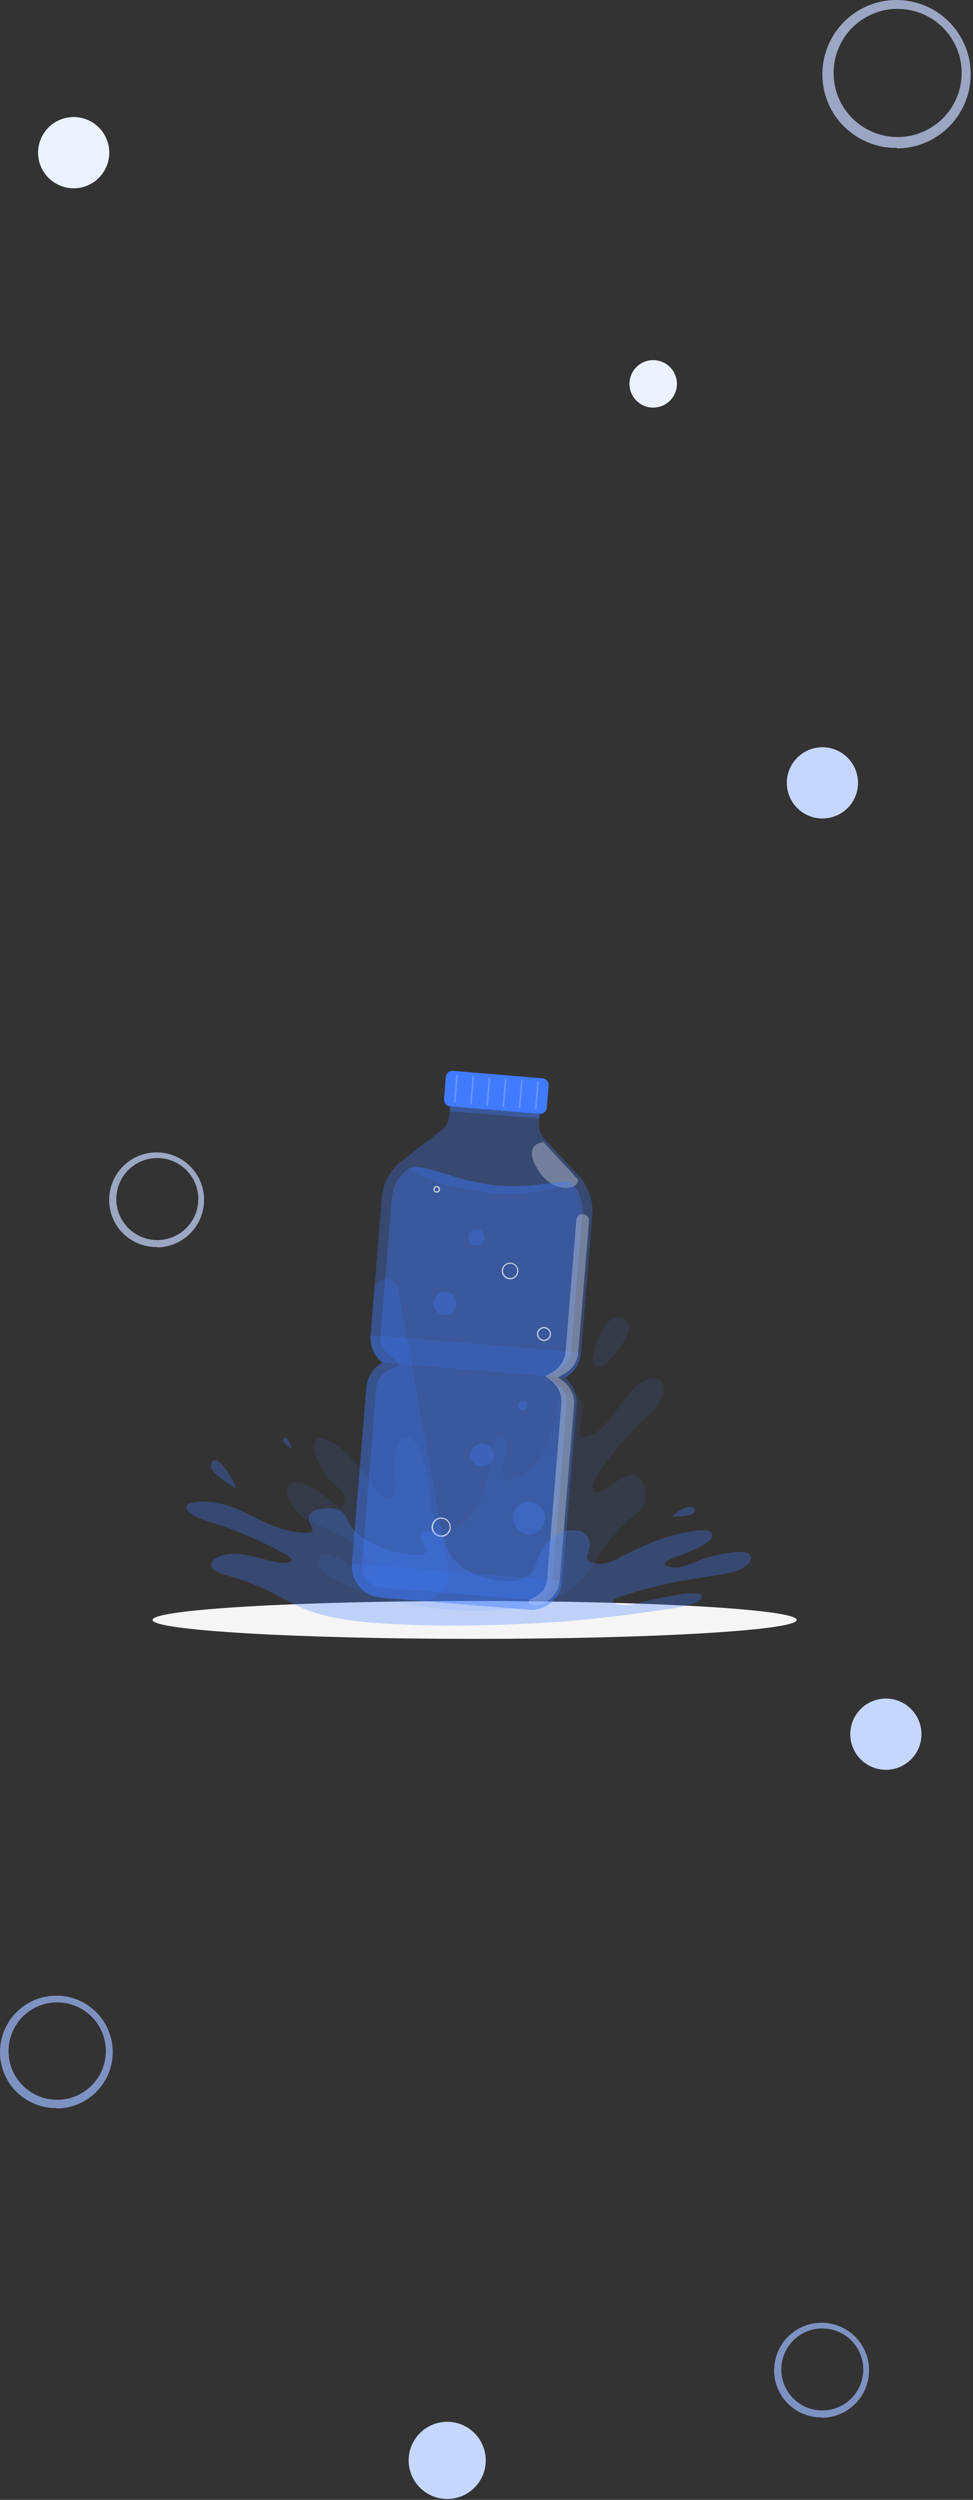 <svg width="328" height="842" viewBox="0 0 328 842" fill="none" xmlns="http://www.w3.org/2000/svg">
<rect x="0" y="0" width="328" height="842" fill="#333333" stroke="none"/>
<path opacity="0.7" d="M302.481 49.784H300.409C297.103 49.557 293.875 48.677 290.911 47.195C287.947 45.712 285.306 43.657 283.14 41.148C281.01 38.649 279.398 35.751 278.398 32.623C277.397 29.495 277.028 26.199 277.312 22.927C277.715 18.09 279.516 13.474 282.498 9.643C285.479 5.813 289.511 2.933 294.102 1.356C298.692 -0.221 303.643 -0.427 308.348 0.762C313.054 1.952 317.312 4.486 320.601 8.055C323.891 11.624 326.071 16.074 326.874 20.862C327.678 25.649 327.07 30.567 325.126 35.015C323.182 39.463 319.985 43.248 315.925 45.909C311.866 48.57 307.119 49.992 302.266 50L302.481 49.784ZM302.481 2.979C297.571 3.004 292.816 4.701 289.001 7.793C285.186 10.884 282.538 15.183 281.495 19.982C280.452 24.781 281.076 29.791 283.264 34.188C285.452 38.584 289.073 42.103 293.53 44.164C297.987 46.225 303.013 46.704 307.779 45.523C312.545 44.343 316.766 41.572 319.746 37.669C322.725 33.766 324.285 28.963 324.168 24.054C324.052 19.145 322.265 14.422 319.103 10.665C317.26 8.481 315.002 6.685 312.46 5.38C309.918 4.076 307.143 3.289 304.295 3.065L302.481 2.979Z" fill="#C6D7FF"/>
<path d="M289.201 264.669C289.006 267.034 288.115 269.288 286.639 271.146C285.163 273.005 283.169 274.384 280.91 275.109C278.65 275.835 276.226 275.874 273.944 275.222C271.663 274.57 269.625 273.256 268.09 271.447C266.555 269.637 265.591 267.413 265.319 265.055C265.048 262.698 265.482 260.313 266.566 258.202C267.65 256.091 269.336 254.349 271.41 253.196C273.484 252.043 275.854 251.53 278.219 251.724C281.391 251.986 284.329 253.497 286.388 255.924C288.447 258.351 289.459 261.496 289.201 264.669Z" fill="#C6D7FF"/>
<path d="M36.795 52.405C36.6 54.77 35.708 57.024 34.233 58.883C32.757 60.741 30.763 62.12 28.503 62.846C26.244 63.571 23.82 63.611 21.538 62.959C19.256 62.307 17.219 60.993 15.684 59.183C14.148 57.374 13.184 55.15 12.913 52.792C12.642 50.434 13.075 48.049 14.16 45.938C15.244 43.828 16.93 42.085 19.004 40.932C21.078 39.779 23.447 39.267 25.813 39.46C28.985 39.723 31.923 41.234 33.982 43.661C36.041 46.088 37.053 49.233 36.795 52.405Z" fill="#ECF2FF"/>
<path d="M228.166 129.95C228.036 131.527 227.442 133.029 226.458 134.268C225.474 135.507 224.145 136.427 222.639 136.91C221.132 137.394 219.516 137.42 217.995 136.986C216.474 136.551 215.116 135.675 214.092 134.469C213.069 133.262 212.426 131.78 212.245 130.208C212.064 128.636 212.353 127.046 213.076 125.639C213.799 124.231 214.923 123.07 216.305 122.301C217.688 121.533 219.268 121.191 220.845 121.32C222.959 121.495 224.918 122.502 226.291 124.12C227.664 125.738 228.338 127.835 228.166 129.95Z" fill="#ECF2FF"/>
<path opacity="0.7" d="M52.959 420.001H51.633C49.517 419.855 47.451 419.292 45.554 418.343C43.657 417.395 41.967 416.08 40.581 414.474C39.218 412.874 38.186 411.02 37.546 409.018C36.905 407.016 36.669 404.906 36.851 402.812C37.108 399.716 38.262 396.762 40.17 394.311C42.078 391.859 44.658 390.016 47.596 389.007C50.534 387.997 53.702 387.865 56.714 388.627C59.726 389.388 62.451 391.01 64.556 393.294C66.662 395.579 68.056 398.426 68.571 401.49C69.085 404.554 68.696 407.702 67.452 410.548C66.207 413.395 64.161 415.818 61.563 417.521C58.965 419.224 55.927 420.134 52.821 420.139L52.959 420.001ZM52.959 390.046C49.817 390.061 46.774 391.148 44.332 393.126C41.89 395.104 40.196 397.856 39.528 400.927C38.861 403.999 39.26 407.205 40.66 410.019C42.06 412.833 44.378 415.085 47.23 416.404C50.083 417.723 53.299 418.03 56.349 417.274C59.4 416.518 62.101 414.745 64.008 412.247C65.915 409.749 66.914 406.675 66.839 403.533C66.764 400.391 65.621 397.369 63.597 394.964C62.417 393.567 60.973 392.417 59.346 391.582C57.719 390.747 55.943 390.244 54.12 390.101L52.959 390.046Z" fill="#C6D7FF"/>
<path d="M310.591 585.085C310.397 587.45 309.505 589.705 308.029 591.563C306.554 593.421 304.56 594.801 302.3 595.526C300.041 596.252 297.617 596.291 295.335 595.639C293.053 594.987 291.016 593.673 289.48 591.864C287.945 590.054 286.981 587.83 286.71 585.472C286.438 583.115 286.872 580.73 287.956 578.619C289.041 576.508 290.726 574.766 292.8 573.612C294.875 572.459 297.244 571.947 299.609 572.141C302.782 572.403 305.72 573.914 307.779 576.341C309.838 578.768 310.849 581.913 310.591 585.085Z" fill="#C6D7FF"/>
<path opacity="0.7" d="M19.199 710.004H17.624C15.112 709.831 12.658 709.162 10.405 708.036C8.153 706.909 6.146 705.347 4.5 703.441C2.881 701.541 1.656 699.339 0.896 696.961C0.135 694.584 -0.145 692.079 0.071 689.593C0.376 685.916 1.746 682.408 4.012 679.497C6.278 676.585 9.342 674.397 12.831 673.198C16.32 672 20.082 671.843 23.658 672.747C27.234 673.651 30.47 675.577 32.971 678.29C35.471 681.002 37.127 684.384 37.738 688.023C38.349 691.661 37.887 695.399 36.409 698.779C34.931 702.159 32.502 705.036 29.416 707.059C26.331 709.081 22.724 710.161 19.035 710.168L19.199 710.004ZM19.199 674.432C15.468 674.45 11.854 675.741 8.954 678.09C6.055 680.439 4.042 683.707 3.25 687.354C2.457 691.001 2.931 694.809 4.594 698.15C6.257 701.492 9.009 704.166 12.396 705.732C15.783 707.298 19.603 707.663 23.225 706.766C26.847 705.868 30.055 703.763 32.32 700.796C34.584 697.83 35.77 694.18 35.681 690.449C35.593 686.718 34.234 683.128 31.831 680.273C30.431 678.613 28.715 677.248 26.783 676.257C24.851 675.265 22.742 674.667 20.577 674.497L19.199 674.432Z" fill="#9EBBFF"/>
<path d="M163.711 829.765C163.5 832.327 162.534 834.769 160.935 836.783C159.337 838.796 157.177 840.29 154.729 841.076C152.281 841.862 149.655 841.904 147.183 841.198C144.711 840.492 142.504 839.069 140.841 837.108C139.178 835.148 138.133 832.738 137.839 830.184C137.545 827.63 138.015 825.046 139.19 822.76C140.364 820.473 142.191 818.585 144.438 817.336C146.685 816.087 149.252 815.532 151.814 815.741C155.25 816.026 158.433 817.663 160.664 820.292C162.895 822.921 163.991 826.328 163.711 829.765Z" fill="#C6D7FF"/>
<path opacity="0.7" d="M277.13 814.204H275.804C273.688 814.059 271.622 813.496 269.725 812.547C267.828 811.598 266.138 810.283 264.752 808.678C263.389 807.078 262.357 805.223 261.717 803.221C261.076 801.219 260.84 799.11 261.022 797.016C261.28 793.92 262.433 790.966 264.341 788.514C266.249 786.063 268.83 784.22 271.767 783.21C274.705 782.201 277.873 782.069 280.885 782.83C283.897 783.592 286.622 785.214 288.727 787.498C290.833 789.782 292.228 792.63 292.742 795.694C293.256 798.758 292.867 801.905 291.623 804.752C290.378 807.599 288.332 810.021 285.734 811.724C283.136 813.427 280.099 814.337 276.992 814.343L277.13 814.204ZM277.13 784.249C273.988 784.265 270.945 785.351 268.503 787.33C266.061 789.308 264.367 792.06 263.699 795.131C263.032 798.202 263.431 801.409 264.831 804.223C266.232 807.036 268.549 809.288 271.401 810.607C274.254 811.926 277.47 812.233 280.521 811.478C283.571 810.722 286.272 808.949 288.179 806.451C290.086 803.953 291.085 800.879 291.01 797.737C290.935 794.595 289.792 791.572 287.768 789.168C286.589 787.77 285.144 786.621 283.517 785.786C281.89 784.951 280.114 784.448 278.291 784.304L277.13 784.249Z" fill="#9EBBFF"/>
<g clip-path="url(#clip0_15438_861)">
<path d="M160 552C219.966 552 268.578 549.144 268.578 545.62C268.578 542.097 219.966 539.24 160 539.24C100.034 539.24 51.422 542.097 51.422 545.62C51.422 549.144 100.034 552 160 552Z" fill="#F5F5F5"/>
<path opacity="0.1" d="M96.888 501.079C96.955 500.572 97.213 500.109 97.609 499.787C98.005 499.465 98.509 499.309 99.016 499.349C103.81 499.276 108.295 502.686 112.456 506.343C113.38 507.149 114.382 507.983 115.418 507.138C115.739 506.871 115.973 506.514 116.09 506.112C116.27 505.456 116.27 504.763 116.09 504.106C115.936 503.564 115.68 503.057 115.334 502.612C113.526 500.217 111.325 499.067 109.538 496.593C108.538 495.176 107.709 493.643 107.069 492.028C106.509 490.608 105.389 488.314 105.837 486.392C106.335 484.093 108.043 484.29 109.079 484.606C112.355 485.592 115.413 487.942 118.19 490.867C121.153 493.978 123.835 497.726 126.506 501.451C127.514 502.866 128.578 504.32 129.866 504.833C131.154 505.346 132.784 504.517 133.327 502.477C133.87 500.437 133.232 498.092 133.098 496.063C132.918 493.642 133.034 491.208 133.445 488.816C133.627 487.551 134.051 486.334 134.694 485.231C136.138 483.101 138.278 483.85 139.678 485.462C140.746 486.811 141.573 488.336 142.119 489.971C143.69 494.487 144.632 499.2 144.919 503.976C145.132 506.935 145.58 510.018 146.79 512.312C148.744 516.02 152.39 515.727 155.218 513.783C160.14 510.401 163.937 502.759 164.95 494.215C165.281 491.431 165.365 488.421 166.373 486.088C167.252 484.07 169.509 482.706 170.612 484.882C171.056 485.97 171.181 487.163 170.97 488.32C170.773 489.465 170.494 490.596 170.136 491.701C169.576 493.617 169.016 497.208 170.528 498.329C170.753 498.467 171.006 498.554 171.268 498.583C171.53 498.612 171.796 498.583 172.046 498.498C176.996 497.461 181.599 492.772 184.623 486.229C185.719 483.766 186.556 481.196 187.121 478.558C187.485 476.946 187.636 475.216 188.039 473.616C188.298 472.356 188.821 471.166 189.574 470.127C191.5 467.805 195.946 468.898 196.198 473.875C196.35 476.755 195.588 479.573 195.308 482.391C195.134 484.149 196.215 484.138 197.022 484.082C200.886 483.687 204.302 479.764 207.331 475.684C210.932 470.831 214.919 464.531 219.836 464.345C220.956 464.305 222.821 464.452 223.493 466.193C223.804 467.26 223.804 468.395 223.493 469.462C222.496 473.621 219.573 475.769 217.333 477.826C211.017 483.787 205.463 490.515 200.796 497.856C200.085 498.983 199.351 500.843 200.029 501.947C200.159 502.158 200.348 502.324 200.573 502.424C200.797 502.525 201.047 502.555 201.289 502.511C203.602 502.331 205.769 500.482 207.88 498.949C209.991 497.416 212.388 496.075 214.6 497.23C215.282 497.642 215.876 498.186 216.348 498.83C216.82 499.474 217.16 500.206 217.35 500.984C217.745 502.346 217.808 503.784 217.534 505.177C216.722 509.004 213.211 510.723 211.279 512.611C208.619 515.193 206.183 518.001 203.999 521.002C201.983 523.781 200.079 526.824 198.063 529.552C190.783 539.319 180.703 540.768 171.743 541.9C161.994 543.129 152.222 542.464 142.528 541.173C135.478 540.227 128.528 538.209 121.646 535.814C119.282 534.951 116.936 534.01 114.618 532.894C112.126 531.699 108.458 530.961 107.5 526.255C107.298 525.241 107.534 524.418 108.2 524.04C110.266 522.857 113.212 524.44 115.155 525.483C117.838 526.926 120.38 528.983 123.135 530.093C123.578 530.312 124.061 530.439 124.553 530.465C125.046 530.491 125.539 530.416 126.002 530.245C126.457 530.053 126.831 529.709 127.061 529.27C127.354 528.699 127.426 528.038 127.262 527.416C127.149 527.08 126.957 526.777 126.702 526.531C121.743 521.416 115.818 517.35 109.275 514.572C107.175 513.664 105.03 512.921 103.009 511.636C101.375 510.618 99.965 509.276 98.865 507.69C97.924 506.174 96.412 503.497 96.888 501.079Z" fill="#407BFF"/>
<path opacity="0.1" d="M203.999 459.65C203.625 460.04 203.135 460.297 202.602 460.382C202.07 460.467 201.525 460.375 201.049 460.12C200.574 459.865 200.193 459.462 199.966 458.97C199.738 458.479 199.676 457.926 199.788 457.395C201.72 447.955 205.92 441.091 210.915 444.653C214.645 447.307 208.798 454.628 203.999 459.65Z" fill="#407BFF"/>
<path opacity="0.3" d="M190.447 464.057C191.975 463.208 193.27 461.992 194.217 460.517C195.164 459.042 195.733 457.354 195.874 455.603L199.659 409.191C199.856 406.806 199.554 404.405 198.774 402.143C197.994 399.882 196.752 397.81 195.129 396.06L183.464 383.486C182.822 382.791 182.331 381.969 182.022 381.072C181.712 380.176 181.591 379.224 181.667 378.278L182.227 371.481L152.037 368.985L151.477 375.782C151.4 376.727 151.127 377.646 150.677 378.48C150.227 379.314 149.608 380.043 148.862 380.623L135.31 391.123C133.426 392.584 131.866 394.425 130.73 396.528C129.594 398.631 128.907 400.95 128.713 403.336L124.922 449.747C124.778 451.496 125.067 453.252 125.762 454.861C126.456 456.47 127.536 457.881 128.903 458.968C127.376 459.816 126.081 461.032 125.135 462.508C124.189 463.983 123.621 465.671 123.483 467.422L118.65 526.599C118.422 529.412 119.313 532.202 121.128 534.354C122.942 536.507 125.531 537.847 128.327 538.079L178.167 542.199C179.551 542.314 180.944 542.154 182.266 541.727C183.588 541.3 184.814 540.615 185.874 539.711C186.933 538.807 187.805 537.702 188.44 536.459C189.075 535.216 189.46 533.859 189.574 532.466L194.407 473.289C194.554 471.541 194.27 469.783 193.579 468.172C192.889 466.562 191.813 465.148 190.447 464.057Z" fill="#407BFF"/>
<path opacity="0.3" d="M152.045 368.995L151.617 374.236L181.8 376.733L182.228 371.493L152.045 368.995Z" fill="#407BFF"/>
<path opacity="0.3" d="M194.849 397.271L183.184 384.686C183.184 384.686 175.663 385.013 181.504 394.296C186.482 402.146 195.157 400.923 194.849 397.271Z" fill="white"/>
<path opacity="0.2" d="M118.655 526.576C118.428 529.39 119.319 532.179 121.133 534.332C122.948 536.484 125.537 537.824 128.332 538.057L178.172 542.177C179.556 542.292 180.949 542.131 182.272 541.704C183.594 541.277 184.82 540.592 185.879 539.688C186.939 538.784 187.811 537.679 188.445 536.436C189.08 535.193 189.466 533.836 189.579 532.443L118.655 526.576Z" fill="#407BFF"/>
<path opacity="0.3" d="M192.67 398.359C193.973 399.765 194.97 401.429 195.596 403.245C196.223 405.061 196.466 406.988 196.31 408.904L192.525 455.321C192.426 456.515 192.036 457.665 191.39 458.67C190.743 459.675 189.859 460.503 188.818 461.081L184.41 463.539L188.358 466.689C189.292 467.43 190.03 468.392 190.505 469.49C190.98 470.587 191.177 471.786 191.08 472.979L186.247 532.156C186.092 534.074 185.186 535.851 183.73 537.098C182.274 538.344 180.386 538.959 178.48 538.806L128.64 534.686C127.694 534.611 126.771 534.349 125.925 533.914C125.08 533.48 124.327 532.882 123.711 532.156C123.095 531.429 122.627 530.587 122.334 529.678C122.041 528.769 121.929 527.811 122.004 526.858L126.837 467.681C126.933 466.487 127.322 465.336 127.968 464.33C128.614 463.324 129.497 462.495 130.538 461.915L134.946 459.458L131.026 456.308C130.092 455.567 129.354 454.605 128.879 453.507C128.404 452.41 128.207 451.211 128.304 450.018L132.095 403.606C132.252 401.69 132.805 399.828 133.719 398.14C134.632 396.451 135.885 394.973 137.398 393.8C141.878 390.886 153.638 398.139 167.409 399.278C181.179 400.416 189.792 396.899 192.67 398.359Z" fill="#407BFF"/>
<path opacity="0.2" d="M167.381 399.283C153.616 398.156 141.845 390.886 137.365 393.8C145.205 398.139 154.165 400.828 167.162 401.904C180.16 402.981 192.67 398.359 192.67 398.359C189.792 396.899 181.146 400.428 167.381 399.283Z" fill="#407BFF"/>
<path opacity="0.2" d="M124.927 449.747C124.784 451.496 125.072 453.252 125.767 454.861C126.462 456.47 127.541 457.881 128.909 458.968L190.447 464.04C191.975 463.191 193.27 461.975 194.217 460.5C195.164 459.025 195.733 457.337 195.874 455.586L124.927 449.747Z" fill="#407BFF"/>
<path d="M182.859 363.181L152.761 360.682C151.5 360.578 150.394 361.521 150.291 362.79L149.691 370.16C149.587 371.429 150.526 372.542 151.786 372.647L181.885 375.145C183.146 375.25 184.251 374.306 184.355 373.037L184.955 365.667C185.058 364.399 184.12 363.285 182.859 363.181Z" fill="#407BFF"/>
<path opacity="0.2" d="M153.314 371.51C153.277 371.507 153.241 371.497 153.208 371.48C153.175 371.463 153.146 371.44 153.122 371.411C153.098 371.383 153.08 371.35 153.069 371.315C153.057 371.28 153.053 371.242 153.056 371.205L153.762 362.289C153.768 362.215 153.803 362.145 153.859 362.097C153.916 362.048 153.99 362.024 154.064 362.03C154.138 362.036 154.207 362.071 154.255 362.128C154.304 362.186 154.328 362.26 154.322 362.334L153.594 371.245C153.589 371.317 153.558 371.384 153.506 371.433C153.454 371.482 153.385 371.51 153.314 371.51Z" fill="white"/>
<path opacity="0.2" d="M158.774 371.961C158.737 371.958 158.701 371.948 158.668 371.931C158.635 371.914 158.606 371.891 158.582 371.862C158.558 371.834 158.54 371.801 158.528 371.766C158.517 371.73 158.513 371.693 158.516 371.656L159.244 362.746C159.251 362.672 159.287 362.603 159.343 362.555C159.4 362.506 159.472 362.482 159.546 362.487C159.583 362.489 159.619 362.5 159.651 362.516C159.684 362.533 159.713 362.557 159.736 362.585C159.76 362.613 159.777 362.646 159.788 362.682C159.799 362.717 159.802 362.754 159.798 362.791L159.054 371.701C159.047 371.772 159.014 371.837 158.963 371.885C158.911 371.932 158.844 371.959 158.774 371.961Z" fill="white"/>
<path opacity="0.2" d="M164.228 372.434C164.191 372.431 164.155 372.421 164.122 372.404C164.09 372.387 164.06 372.364 164.036 372.336C164.012 372.307 163.994 372.275 163.983 372.239C163.972 372.204 163.967 372.167 163.97 372.13L164.698 363.219C164.707 363.145 164.743 363.078 164.799 363.03C164.855 362.982 164.927 362.957 165.001 362.96C165.038 362.963 165.074 362.973 165.106 362.99C165.139 363.007 165.169 363.03 165.193 363.058C165.216 363.086 165.235 363.119 165.246 363.155C165.257 363.19 165.261 363.227 165.258 363.264L164.53 372.175C164.528 372.212 164.518 372.248 164.501 372.281C164.484 372.314 164.461 372.344 164.433 372.368C164.405 372.392 164.372 372.41 164.337 372.421C164.302 372.433 164.265 372.437 164.228 372.434Z" fill="white"/>
<path opacity="0.2" d="M169.688 372.862C169.651 372.859 169.615 372.849 169.582 372.832C169.55 372.816 169.52 372.792 169.496 372.764C169.472 372.736 169.454 372.703 169.443 372.668C169.432 372.632 169.427 372.595 169.43 372.558L170.158 363.648C170.166 363.573 170.201 363.505 170.257 363.456C170.314 363.408 170.387 363.384 170.461 363.388C170.497 363.391 170.533 363.401 170.566 363.418C170.598 363.435 170.627 363.458 170.651 363.487C170.674 363.515 170.692 363.548 170.702 363.583C170.713 363.619 170.717 363.656 170.713 363.693L169.985 372.603C169.983 372.64 169.973 372.676 169.957 372.709C169.941 372.742 169.918 372.771 169.891 372.796C169.863 372.82 169.831 372.838 169.796 372.85C169.761 372.861 169.725 372.865 169.688 372.862Z" fill="white"/>
<path opacity="0.2" d="M175.12 373.313C175.083 373.31 175.047 373.3 175.014 373.283C174.982 373.266 174.952 373.243 174.928 373.215C174.904 373.187 174.886 373.154 174.875 373.118C174.864 373.083 174.859 373.046 174.862 373.009L175.59 364.098C175.6 364.025 175.636 363.958 175.692 363.91C175.748 363.862 175.819 363.837 175.893 363.839C175.93 363.842 175.966 363.852 175.998 363.869C176.031 363.886 176.061 363.909 176.085 363.937C176.108 363.966 176.127 363.998 176.138 364.034C176.149 364.069 176.153 364.106 176.15 364.144L175.422 373.054C175.42 373.091 175.411 373.128 175.394 373.161C175.378 373.195 175.355 373.224 175.326 373.249C175.298 373.273 175.265 373.291 175.23 373.302C175.194 373.313 175.157 373.317 175.12 373.313Z" fill="white"/>
<path opacity="0.2" d="M180.602 373.764C180.566 373.761 180.53 373.751 180.497 373.734C180.464 373.717 180.435 373.694 180.411 373.666C180.387 373.637 180.369 373.605 180.357 373.569C180.346 373.534 180.342 373.497 180.345 373.46L181.05 364.544C181.058 364.469 181.093 364.401 181.149 364.352C181.206 364.304 181.279 364.28 181.353 364.284C181.426 364.292 181.494 364.328 181.541 364.384C181.588 364.441 181.611 364.515 181.605 364.589L180.882 373.505C180.876 373.575 180.843 373.64 180.792 373.688C180.74 373.736 180.673 373.763 180.602 373.764Z" fill="white"/>
<path opacity="0.2" d="M134.24 434.243C133.389 429.503 126.529 429.841 126.137 434.638L124.905 449.747C124.761 451.496 125.05 453.252 125.745 454.861C126.439 456.47 127.519 457.881 128.886 458.968C127.359 459.816 126.064 461.032 125.118 462.508C124.172 463.983 123.604 465.671 123.466 467.422L118.633 526.599C118.405 529.412 119.296 532.202 121.111 534.354C122.925 536.507 125.514 537.847 128.31 538.079L141.19 539.144C142.609 539.261 144.035 539.048 145.36 538.522C146.684 537.996 147.87 537.17 148.827 536.109C149.784 535.048 150.486 533.78 150.878 532.403C151.271 531.025 151.343 529.576 151.09 528.166L134.24 434.243Z" fill="#407BFF"/>
<path opacity="0.3" d="M183.8 511.731C183.711 512.818 183.304 513.853 182.631 514.707C181.957 515.56 181.047 516.194 180.016 516.527C178.985 516.86 177.879 516.878 176.837 516.579C175.796 516.279 174.866 515.676 174.165 514.845C173.465 514.014 173.025 512.992 172.901 511.909C172.777 510.826 172.975 509.731 173.47 508.761C173.965 507.791 174.734 506.991 175.68 506.462C176.627 505.932 177.709 505.697 178.788 505.785C180.236 505.906 181.577 506.6 182.516 507.715C183.456 508.83 183.918 510.274 183.8 511.731Z" fill="#407BFF"/>
<path opacity="0.3" d="M166.39 490.388C166.327 491.157 166.04 491.89 165.563 492.494C165.087 493.099 164.443 493.547 163.713 493.784C162.984 494.02 162.201 494.033 161.464 493.821C160.727 493.609 160.068 493.182 159.572 492.594C159.077 492.006 158.765 491.283 158.677 490.516C158.59 489.75 158.73 488.975 159.08 488.288C159.431 487.602 159.975 487.036 160.645 486.661C161.315 486.287 162.081 486.121 162.845 486.184C163.868 486.27 164.816 486.761 165.48 487.549C166.145 488.337 166.472 489.358 166.39 490.388Z" fill="#407BFF"/>
<path opacity="0.3" d="M150.189 442.883C149.424 442.919 148.665 442.726 148.009 442.328C147.353 441.93 146.828 441.345 146.502 440.648C146.176 439.95 146.063 439.171 146.176 438.408C146.29 437.646 146.626 436.934 147.141 436.364C147.656 435.793 148.328 435.389 149.071 435.203C149.815 435.016 150.596 435.056 151.317 435.316C152.038 435.577 152.667 436.046 153.123 436.666C153.579 437.285 153.842 438.027 153.879 438.797C153.904 439.309 153.828 439.821 153.656 440.304C153.484 440.787 153.219 441.231 152.876 441.61C152.533 441.99 152.12 442.298 151.658 442.516C151.197 442.734 150.698 442.859 150.189 442.883Z" fill="#407BFF"/>
<path opacity="0.3" d="M160.756 419.567C160.214 419.594 159.675 419.459 159.209 419.178C158.743 418.897 158.371 418.484 158.138 417.99C157.906 417.495 157.825 416.943 157.905 416.402C157.985 415.862 158.222 415.357 158.588 414.952C158.953 414.548 159.429 414.261 159.956 414.129C160.483 413.997 161.037 414.025 161.548 414.211C162.06 414.396 162.504 414.729 162.827 415.169C163.149 415.609 163.335 416.135 163.36 416.682C163.394 417.411 163.138 418.125 162.65 418.666C162.162 419.206 161.481 419.531 160.756 419.567Z" fill="#407BFF"/>
<path opacity="0.3" d="M177.758 473.531C177.731 473.848 177.612 474.151 177.415 474.4C177.217 474.649 176.951 474.834 176.65 474.931C176.348 475.028 176.025 475.033 175.721 474.945C175.416 474.858 175.145 474.681 174.94 474.438C174.735 474.195 174.607 473.897 174.571 473.58C174.534 473.264 174.592 472.944 174.737 472.66C174.881 472.377 175.106 472.143 175.382 471.988C175.659 471.833 175.975 471.764 176.29 471.79C176.714 471.825 177.106 472.029 177.381 472.355C177.656 472.682 177.792 473.104 177.758 473.531Z" fill="#407BFF"/>
<path opacity="0.7" d="M148.75 517.626H148.481C148.052 517.597 147.633 517.482 147.249 517.289C146.864 517.095 146.522 516.827 146.241 516.499C145.965 516.173 145.755 515.795 145.626 515.387C145.496 514.978 145.448 514.548 145.485 514.121C145.537 513.49 145.771 512.887 146.157 512.387C146.544 511.887 147.067 511.511 147.663 511.305C148.258 511.099 148.9 511.073 149.511 511.228C150.121 511.383 150.673 511.714 151.1 512.18C151.527 512.646 151.81 513.226 151.914 513.851C152.018 514.476 151.939 515.118 151.687 515.699C151.435 516.279 151.02 516.773 150.493 517.121C149.967 517.468 149.351 517.654 148.722 517.655L148.75 517.626ZM148.75 511.517C148.113 511.52 147.496 511.742 147.001 512.145C146.506 512.549 146.163 513.11 146.027 513.736C145.892 514.363 145.973 515.017 146.257 515.591C146.541 516.165 147.01 516.624 147.588 516.893C148.167 517.162 148.819 517.224 149.437 517.07C150.055 516.916 150.603 516.555 150.989 516.045C151.376 515.536 151.578 514.909 151.563 514.268C151.548 513.627 151.316 513.011 150.906 512.52C150.667 512.235 150.374 512.001 150.044 511.831C149.714 511.66 149.354 511.558 148.985 511.528L148.75 511.517Z" fill="white"/>
<path opacity="0.7" d="M183.386 451.675H183.19C182.568 451.623 181.991 451.325 181.587 450.847C181.183 450.368 180.984 449.748 181.034 449.122C181.085 448.495 181.382 447.914 181.858 447.507C182.335 447.1 182.953 446.901 183.576 446.952C184.198 447.004 184.774 447.302 185.178 447.78C185.582 448.259 185.782 448.879 185.732 449.505C185.679 450.132 185.383 450.713 184.909 451.123C184.482 451.483 183.942 451.679 183.386 451.675ZM181.454 449.144C181.426 449.528 181.511 449.911 181.699 450.245C181.886 450.58 182.168 450.851 182.509 451.025C182.849 451.199 183.233 451.268 183.612 451.223C183.991 451.178 184.349 451.022 184.64 450.773C184.834 450.608 184.994 450.405 185.111 450.177C185.227 449.949 185.298 449.7 185.319 449.445C185.339 449.189 185.31 448.932 185.232 448.688C185.154 448.444 185.029 448.218 184.864 448.023C184.693 447.833 184.486 447.679 184.255 447.571C184.024 447.463 183.774 447.402 183.52 447.392C183.267 447.37 183.011 447.399 182.769 447.477C182.527 447.555 182.302 447.68 182.108 447.846C181.914 448.011 181.754 448.213 181.638 448.441C181.522 448.669 181.452 448.917 181.431 449.173L181.454 449.144Z" fill="white"/>
<path opacity="0.7" d="M147.204 401.707H147.12C146.831 401.678 146.564 401.537 146.376 401.315C146.188 401.092 146.093 400.804 146.112 400.512C146.126 400.293 146.204 400.083 146.335 399.907C146.466 399.732 146.646 399.599 146.851 399.524C147.057 399.45 147.279 399.438 147.492 399.489C147.704 399.541 147.897 399.654 148.046 399.814C148.196 399.974 148.295 400.175 148.333 400.391C148.371 400.607 148.344 400.83 148.258 401.032C148.171 401.234 148.028 401.405 147.846 401.526C147.664 401.647 147.45 401.712 147.232 401.712L147.204 401.707ZM146.526 400.546C146.516 400.68 146.545 400.814 146.61 400.932C146.675 401.05 146.774 401.145 146.893 401.207C147.012 401.268 147.147 401.292 147.279 401.277C147.412 401.262 147.538 401.207 147.64 401.12C147.742 401.033 147.816 400.917 147.853 400.788C147.89 400.658 147.888 400.521 147.847 400.393C147.807 400.264 147.729 400.151 147.625 400.067C147.52 399.983 147.393 399.932 147.26 399.92C147.171 399.912 147.081 399.921 146.995 399.948C146.91 399.975 146.831 400.019 146.762 400.078C146.694 400.136 146.638 400.207 146.597 400.288C146.557 400.368 146.533 400.456 146.526 400.546Z" fill="white"/>
<path opacity="0.7" d="M171.967 430.895H171.732C171.363 430.866 171.004 430.764 170.675 430.594C170.346 430.425 170.053 430.191 169.814 429.907C169.575 429.623 169.395 429.294 169.283 428.94C169.171 428.585 169.129 428.211 169.162 427.841C169.209 427.296 169.413 426.778 169.749 426.348C170.084 425.919 170.536 425.596 171.05 425.421C171.564 425.245 172.117 425.223 172.643 425.358C173.169 425.493 173.645 425.78 174.012 426.182C174.38 426.584 174.623 427.085 174.712 427.624C174.802 428.163 174.734 428.716 174.517 429.217C174.299 429.717 173.942 430.144 173.489 430.444C173.035 430.744 172.504 430.904 171.962 430.907L171.967 430.895ZM171.967 425.654C171.404 425.651 170.858 425.851 170.427 426.217C169.944 426.629 169.642 427.217 169.587 427.852C169.556 428.246 169.621 428.642 169.778 429.004C169.934 429.367 170.177 429.685 170.485 429.931C170.792 430.176 171.156 430.342 171.542 430.413C171.929 430.484 172.326 430.458 172.7 430.337C173.075 430.216 173.413 430.005 173.687 429.721C173.96 429.437 174.16 429.09 174.269 428.71C174.377 428.33 174.391 427.929 174.309 427.543C174.227 427.156 174.052 426.796 173.798 426.494C173.596 426.252 173.347 426.053 173.067 425.909C172.788 425.765 172.482 425.678 172.169 425.654H171.967Z" fill="white"/>
<path opacity="0.3" d="M194.938 455.536L198.556 411.277C198.579 410.994 198.546 410.709 198.46 410.439C198.374 410.169 198.235 409.919 198.053 409.703C197.87 409.487 197.647 409.309 197.396 409.179C197.145 409.05 196.871 408.972 196.59 408.949C196.31 408.925 196.027 408.957 195.759 409.044C195.491 409.13 195.242 409.269 195.027 409.452C194.812 409.635 194.635 409.859 194.507 410.112C194.378 410.364 194.3 410.639 194.278 410.922L190.66 455.181C190.542 456.652 190.064 458.071 189.267 459.31C188.471 460.549 187.381 461.57 186.096 462.282L183.895 463.516L185.872 465.088C187.024 466.002 187.934 467.188 188.52 468.541C189.106 469.894 189.351 471.372 189.232 472.844L184.399 532.021C184.108 535.571 181.89 537.302 178.771 538.682C178.573 538.772 178.41 538.924 178.308 539.117C178.206 539.309 178.17 539.53 178.206 539.745C178.241 539.961 178.347 540.158 178.506 540.306C178.665 540.454 178.869 540.545 179.085 540.565C181.436 540.758 183.767 540.004 185.565 538.468C187.364 536.933 188.484 534.742 188.678 532.376L193.51 473.199C193.63 471.727 193.386 470.249 192.8 468.896C192.213 467.542 191.303 466.356 190.15 465.444L188.174 463.865L190.374 462.637C191.658 461.924 192.747 460.903 193.544 459.664C194.34 458.425 194.819 457.006 194.938 455.536Z" fill="white"/>
<path opacity="0.3" d="M253.066 524.316C252.462 521.555 244.913 523.189 243.35 523.443C240.315 523.997 237.343 524.86 234.48 526.018C231.327 527.264 227.665 529.096 224.4 527.202C222.513 526.109 229.065 523.95 229.658 523.73C232.443 522.746 235.131 521.504 237.689 520.022C238.725 519.402 240.73 517.92 239.867 516.415C239.15 515.169 236.58 515.288 235.018 515.479C230.283 516.063 225.639 517.235 221.191 518.968C216.865 520.697 212.63 522.648 208.502 524.812C206.902 525.72 205.163 526.351 203.355 526.678C201.384 526.96 198.97 526.537 198.192 525.438C197.414 524.339 198.416 523.054 198.646 521.949C198.97 520.629 198.834 519.236 198.259 518.004C197.878 517.179 197.239 516.502 196.439 516.077C194.306 514.949 191.08 515.367 188.935 516.257C187.545 516.849 186.275 517.694 185.189 518.748C183 520.798 181.464 523.456 180.776 526.385C180.603 527.302 180.251 528.176 179.742 528.956C179.233 529.737 178.576 530.408 177.808 530.933C174.806 532.967 169.307 532.849 165.102 531.829C157.76 530.076 152.16 525.979 150.81 521.352C150.155 519.148 149.836 516.843 146.89 515.981C144.986 515.417 140.999 515.812 141.85 518.235C142.159 518.899 142.563 519.515 143.049 520.061C143.827 521.093 144.656 523.037 142.343 523.663C141.594 523.822 140.825 523.861 140.064 523.775C132.627 523.274 125.784 520.777 121.349 517.26C119.903 516.117 118.677 514.717 117.731 513.129C117.205 512.255 117.014 511.314 116.438 510.452C115.886 509.622 115.109 508.97 114.198 508.575C111.342 507.341 104.633 507.983 104.162 510.689C103.91 512.154 104.818 513.743 105.282 515.135C105.366 515.311 105.386 515.51 105.338 515.699C105.204 516.054 104.672 516.156 104.218 516.184C98.221 516.584 92.402 514.239 87.368 511.793C82.037 509.201 76.168 505.825 68.759 505.785C67.227 505.715 65.694 505.892 64.218 506.31C63.844 506.41 63.496 506.591 63.198 506.839C63.017 507.029 62.897 507.269 62.853 507.528C62.809 507.788 62.844 508.054 62.952 508.293C63.193 508.79 63.55 509.219 63.994 509.545C66.234 511.382 69.37 512.126 72.231 513.073C80.722 515.842 88.931 519.418 96.748 523.753C97.538 524.198 98.938 525.229 97.829 526.007C96.72 526.785 94.469 526.283 93.142 526.063C90.734 525.669 88.421 525.038 86.074 524.446C82.972 523.657 79.354 522.941 75.994 523.595C74.219 523.939 72.634 524.671 71.8 525.663C71.512 525.954 71.323 526.328 71.259 526.732C71.194 527.137 71.258 527.552 71.442 527.918C72.595 529.986 77.854 530.877 80.726 531.863C84.405 533.126 88.001 534.619 91.495 536.332C94.48 537.82 97.252 539.449 100.276 540.908C111.078 546.122 126.165 546.792 139.655 547.3C154.299 547.863 169.01 547.384 183.615 546.567C194.255 545.97 204.699 544.792 215.126 543.405C218.122 543.011 221.102 542.526 224.086 542.115C227.116 541.765 230.113 541.168 233.046 540.328C234.1 540.057 235.084 539.561 235.93 538.874C236.731 538.124 236.983 537.144 235.55 536.862C232.548 536.259 229.457 536.946 226.522 537.482C223.23 538.091 219.967 538.791 216.734 539.584C215.26 539.98 213.764 540.286 212.254 540.503C210.736 540.717 209.19 540.618 207.712 540.21C207.23 540.057 206.704 539.787 206.676 539.359C206.648 538.93 207.051 538.66 207.466 538.496C213.508 536.084 219.926 534.551 226.388 533.142C230.773 532.184 235.236 531.598 239.654 530.848C243.681 530.166 247.926 530.009 251.414 527.439C252.109 526.988 252.648 526.332 252.96 525.562C253.111 525.165 253.148 524.733 253.066 524.316Z" fill="#407BFF"/>
<path opacity="0.3" d="M79.78 501.497C78.139 496.802 72.293 488.489 71.061 493.398C70.4 496.154 79.78 501.497 79.78 501.497Z" fill="#407BFF"/>
<path opacity="0.3" d="M226.601 510.739C229.726 507.871 233.623 506.163 234.127 508.688C234.598 511.077 226.601 510.739 226.601 510.739Z" fill="#407BFF"/>
<path opacity="0.3" d="M98.4 487.925C96.261 486.798 94.592 484.989 95.846 484.234C97.101 483.479 98.4 487.925 98.4 487.925Z" fill="#407BFF"/>
</g>
<defs>
<clipPath id="clip0_15438_861">
<rect width="280" height="210" fill="white" transform="translate(20 342)"/>
</clipPath>
</defs>
</svg>
